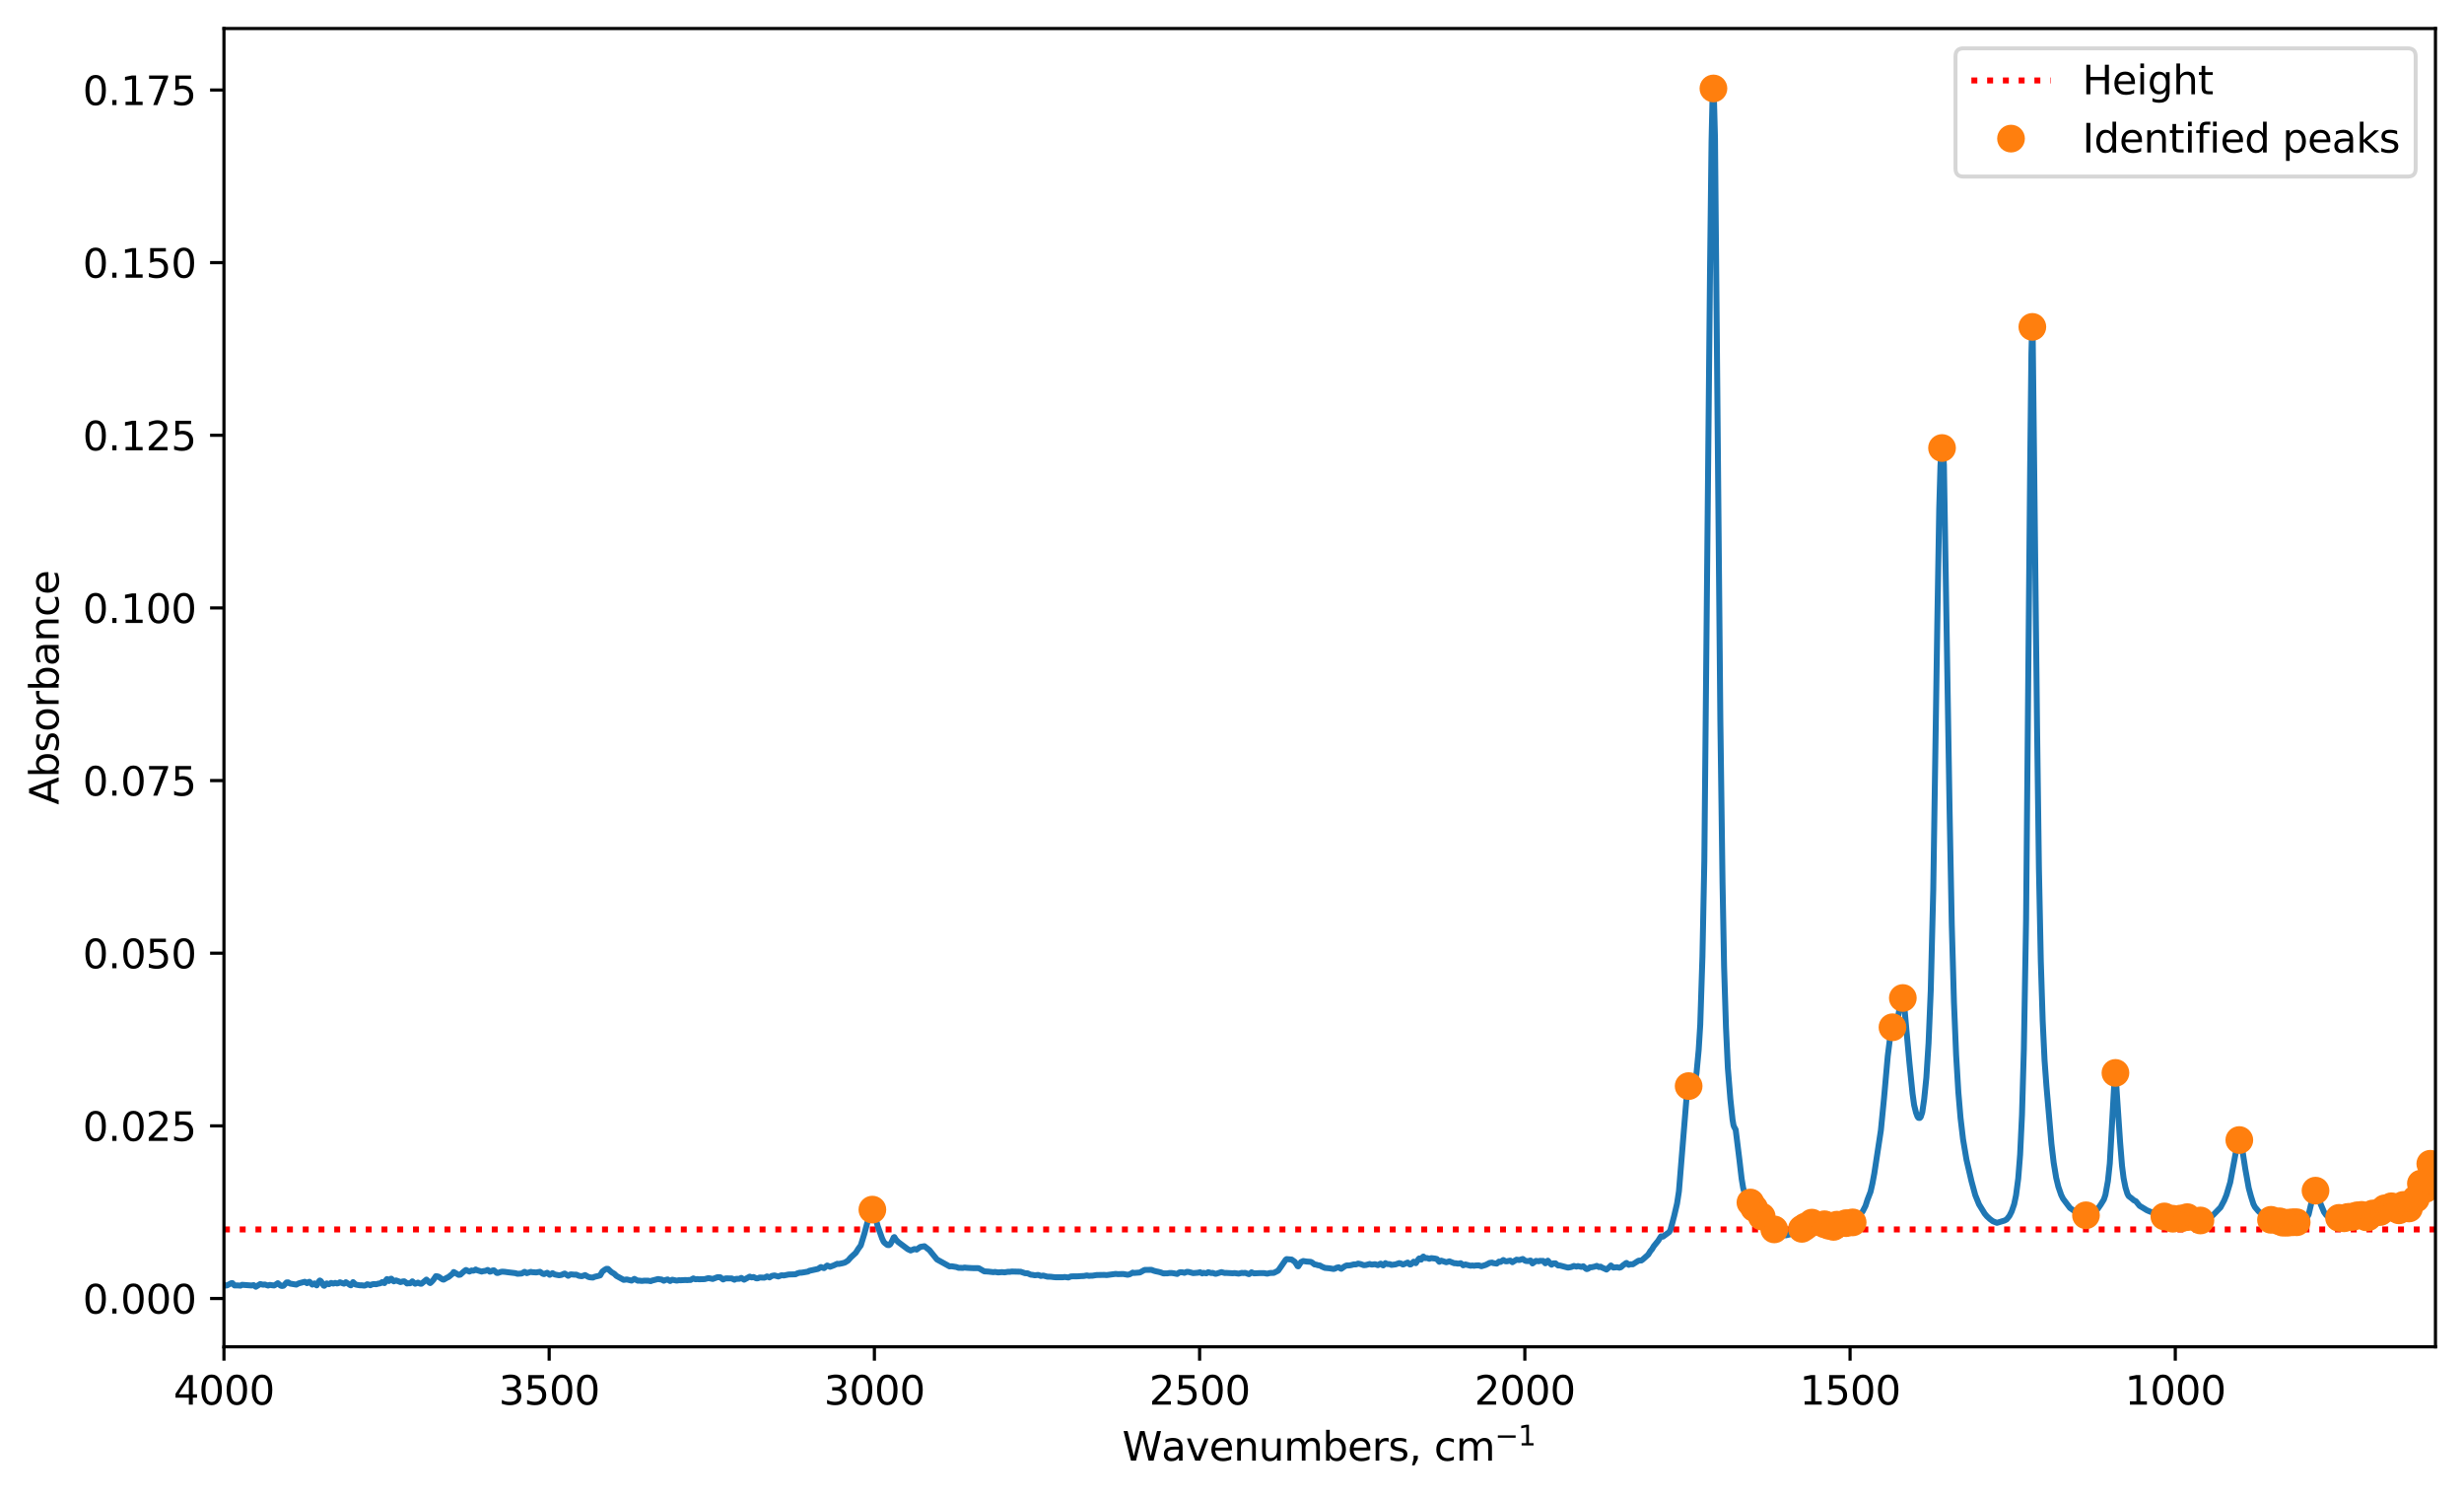 <?xml version="1.0" encoding="utf-8" standalone="no"?>
<!DOCTYPE svg PUBLIC "-//W3C//DTD SVG 1.1//EN"
  "http://www.w3.org/Graphics/SVG/1.1/DTD/svg11.dtd">
<svg xmlns:xlink="http://www.w3.org/1999/xlink" width="621.706pt" height="377.918pt" viewBox="0 0 621.706 377.918" xmlns="http://www.w3.org/2000/svg" version="1.1">
 <defs>
  <style type="text/css">*{stroke-linejoin: round; stroke-linecap: butt}</style>
 </defs>
 <g id="figure_1">
  <g id="patch_1">
   <path d="M 0 377.918 
L 621.706 377.918 
L 621.706 0 
L 0 0 
z
" style="fill: #ffffff"/>
  </g>
  <g id="axes_1">
   <g id="patch_2">
    <path d="M 56.506 339.84 
L 614.506 339.84 
L 614.506 7.2 
L 56.506 7.2 
z
" style="fill: #ffffff"/>
   </g>
   <g id="matplotlib.axis_1">
    <g id="xtick_1">
     <g id="line2d_1">
      <defs>
       <path id="m08beaa3bcc" d="M 0 0 
L 0 3.5 
" style="stroke: #000000; stroke-width: 0.8"/>
      </defs>
      <g>
       <use xlink:href="#m08beaa3bcc" x="548.859" y="339.84" style="stroke: #000000; stroke-width: 0.8"/>
      </g>
     </g>
     <g id="text_1">
      <!-- 1000 -->
      <g transform="translate(536.134 354.438) scale(0.1 -0.1)">
       <defs>
        <path id="DejaVuSans-31" d="M 794 531 
L 1825 531 
L 1825 4091 
L 703 3866 
L 703 4441 
L 1819 4666 
L 2450 4666 
L 2450 531 
L 3481 531 
L 3481 0 
L 794 0 
L 794 531 
z
" transform="scale(0.016)"/>
        <path id="DejaVuSans-30" d="M 2034 4250 
Q 1547 4250 1301 3770 
Q 1056 3291 1056 2328 
Q 1056 1369 1301 889 
Q 1547 409 2034 409 
Q 2525 409 2770 889 
Q 3016 1369 3016 2328 
Q 3016 3291 2770 3770 
Q 2525 4250 2034 4250 
z
M 2034 4750 
Q 2819 4750 3233 4129 
Q 3647 3509 3647 2328 
Q 3647 1150 3233 529 
Q 2819 -91 2034 -91 
Q 1250 -91 836 529 
Q 422 1150 422 2328 
Q 422 3509 836 4129 
Q 1250 4750 2034 4750 
z
" transform="scale(0.016)"/>
       </defs>
       <use xlink:href="#DejaVuSans-31"/>
       <use xlink:href="#DejaVuSans-30" x="63.623"/>
       <use xlink:href="#DejaVuSans-30" x="127.246"/>
       <use xlink:href="#DejaVuSans-30" x="190.869"/>
      </g>
     </g>
    </g>
    <g id="xtick_2">
     <g id="line2d_2">
      <g>
       <use xlink:href="#m08beaa3bcc" x="466.8" y="339.84" style="stroke: #000000; stroke-width: 0.8"/>
      </g>
     </g>
     <g id="text_2">
      <!-- 1500 -->
      <g transform="translate(454.075 354.438) scale(0.1 -0.1)">
       <defs>
        <path id="DejaVuSans-35" d="M 691 4666 
L 3169 4666 
L 3169 4134 
L 1269 4134 
L 1269 2991 
Q 1406 3038 1543 3061 
Q 1681 3084 1819 3084 
Q 2600 3084 3056 2656 
Q 3513 2228 3513 1497 
Q 3513 744 3044 326 
Q 2575 -91 1722 -91 
Q 1428 -91 1123 -41 
Q 819 9 494 109 
L 494 744 
Q 775 591 1075 516 
Q 1375 441 1709 441 
Q 2250 441 2565 725 
Q 2881 1009 2881 1497 
Q 2881 1984 2565 2268 
Q 2250 2553 1709 2553 
Q 1456 2553 1204 2497 
Q 953 2441 691 2322 
L 691 4666 
z
" transform="scale(0.016)"/>
       </defs>
       <use xlink:href="#DejaVuSans-31"/>
       <use xlink:href="#DejaVuSans-35" x="63.623"/>
       <use xlink:href="#DejaVuSans-30" x="127.246"/>
       <use xlink:href="#DejaVuSans-30" x="190.869"/>
      </g>
     </g>
    </g>
    <g id="xtick_3">
     <g id="line2d_3">
      <g>
       <use xlink:href="#m08beaa3bcc" x="384.742" y="339.84" style="stroke: #000000; stroke-width: 0.8"/>
      </g>
     </g>
     <g id="text_3">
      <!-- 2000 -->
      <g transform="translate(372.017 354.438) scale(0.1 -0.1)">
       <defs>
        <path id="DejaVuSans-32" d="M 1228 531 
L 3431 531 
L 3431 0 
L 469 0 
L 469 531 
Q 828 903 1448 1529 
Q 2069 2156 2228 2338 
Q 2531 2678 2651 2914 
Q 2772 3150 2772 3378 
Q 2772 3750 2511 3984 
Q 2250 4219 1831 4219 
Q 1534 4219 1204 4116 
Q 875 4013 500 3803 
L 500 4441 
Q 881 4594 1212 4672 
Q 1544 4750 1819 4750 
Q 2544 4750 2975 4387 
Q 3406 4025 3406 3419 
Q 3406 3131 3298 2873 
Q 3191 2616 2906 2266 
Q 2828 2175 2409 1742 
Q 1991 1309 1228 531 
z
" transform="scale(0.016)"/>
       </defs>
       <use xlink:href="#DejaVuSans-32"/>
       <use xlink:href="#DejaVuSans-30" x="63.623"/>
       <use xlink:href="#DejaVuSans-30" x="127.246"/>
       <use xlink:href="#DejaVuSans-30" x="190.869"/>
      </g>
     </g>
    </g>
    <g id="xtick_4">
     <g id="line2d_4">
      <g>
       <use xlink:href="#m08beaa3bcc" x="302.683" y="339.84" style="stroke: #000000; stroke-width: 0.8"/>
      </g>
     </g>
     <g id="text_4">
      <!-- 2500 -->
      <g transform="translate(289.958 354.438) scale(0.1 -0.1)">
       <use xlink:href="#DejaVuSans-32"/>
       <use xlink:href="#DejaVuSans-35" x="63.623"/>
       <use xlink:href="#DejaVuSans-30" x="127.246"/>
       <use xlink:href="#DejaVuSans-30" x="190.869"/>
      </g>
     </g>
    </g>
    <g id="xtick_5">
     <g id="line2d_5">
      <g>
       <use xlink:href="#m08beaa3bcc" x="220.624" y="339.84" style="stroke: #000000; stroke-width: 0.8"/>
      </g>
     </g>
     <g id="text_5">
      <!-- 3000 -->
      <g transform="translate(207.899 354.438) scale(0.1 -0.1)">
       <defs>
        <path id="DejaVuSans-33" d="M 2597 2516 
Q 3050 2419 3304 2112 
Q 3559 1806 3559 1356 
Q 3559 666 3084 287 
Q 2609 -91 1734 -91 
Q 1441 -91 1130 -33 
Q 819 25 488 141 
L 488 750 
Q 750 597 1062 519 
Q 1375 441 1716 441 
Q 2309 441 2620 675 
Q 2931 909 2931 1356 
Q 2931 1769 2642 2001 
Q 2353 2234 1838 2234 
L 1294 2234 
L 1294 2753 
L 1863 2753 
Q 2328 2753 2575 2939 
Q 2822 3125 2822 3475 
Q 2822 3834 2567 4026 
Q 2313 4219 1838 4219 
Q 1578 4219 1281 4162 
Q 984 4106 628 3988 
L 628 4550 
Q 988 4650 1302 4700 
Q 1616 4750 1894 4750 
Q 2613 4750 3031 4423 
Q 3450 4097 3450 3541 
Q 3450 3153 3228 2886 
Q 3006 2619 2597 2516 
z
" transform="scale(0.016)"/>
       </defs>
       <use xlink:href="#DejaVuSans-33"/>
       <use xlink:href="#DejaVuSans-30" x="63.623"/>
       <use xlink:href="#DejaVuSans-30" x="127.246"/>
       <use xlink:href="#DejaVuSans-30" x="190.869"/>
      </g>
     </g>
    </g>
    <g id="xtick_6">
     <g id="line2d_6">
      <g>
       <use xlink:href="#m08beaa3bcc" x="138.565" y="339.84" style="stroke: #000000; stroke-width: 0.8"/>
      </g>
     </g>
     <g id="text_6">
      <!-- 3500 -->
      <g transform="translate(125.84 354.438) scale(0.1 -0.1)">
       <use xlink:href="#DejaVuSans-33"/>
       <use xlink:href="#DejaVuSans-35" x="63.623"/>
       <use xlink:href="#DejaVuSans-30" x="127.246"/>
       <use xlink:href="#DejaVuSans-30" x="190.869"/>
      </g>
     </g>
    </g>
    <g id="xtick_7">
     <g id="line2d_7">
      <g>
       <use xlink:href="#m08beaa3bcc" x="56.506" y="339.84" style="stroke: #000000; stroke-width: 0.8"/>
      </g>
     </g>
     <g id="text_7">
      <!-- 4000 -->
      <g transform="translate(43.781 354.438) scale(0.1 -0.1)">
       <defs>
        <path id="DejaVuSans-34" d="M 2419 4116 
L 825 1625 
L 2419 1625 
L 2419 4116 
z
M 2253 4666 
L 3047 4666 
L 3047 1625 
L 3713 1625 
L 3713 1100 
L 3047 1100 
L 3047 0 
L 2419 0 
L 2419 1100 
L 313 1100 
L 313 1709 
L 2253 4666 
z
" transform="scale(0.016)"/>
       </defs>
       <use xlink:href="#DejaVuSans-34"/>
       <use xlink:href="#DejaVuSans-30" x="63.623"/>
       <use xlink:href="#DejaVuSans-30" x="127.246"/>
       <use xlink:href="#DejaVuSans-30" x="190.869"/>
      </g>
     </g>
    </g>
    <g id="text_8">
     <!-- Wavenumbers, cm$^{-1}$ -->
     <g transform="translate(283.156 368.638) scale(0.1 -0.1)">
      <defs>
       <path id="DejaVuSans-57" d="M 213 4666 
L 850 4666 
L 1831 722 
L 2809 4666 
L 3519 4666 
L 4500 722 
L 5478 4666 
L 6119 4666 
L 4947 0 
L 4153 0 
L 3169 4050 
L 2175 0 
L 1381 0 
L 213 4666 
z
" transform="scale(0.016)"/>
       <path id="DejaVuSans-61" d="M 2194 1759 
Q 1497 1759 1228 1600 
Q 959 1441 959 1056 
Q 959 750 1161 570 
Q 1363 391 1709 391 
Q 2188 391 2477 730 
Q 2766 1069 2766 1631 
L 2766 1759 
L 2194 1759 
z
M 3341 1997 
L 3341 0 
L 2766 0 
L 2766 531 
Q 2569 213 2275 61 
Q 1981 -91 1556 -91 
Q 1019 -91 701 211 
Q 384 513 384 1019 
Q 384 1609 779 1909 
Q 1175 2209 1959 2209 
L 2766 2209 
L 2766 2266 
Q 2766 2663 2505 2880 
Q 2244 3097 1772 3097 
Q 1472 3097 1187 3025 
Q 903 2953 641 2809 
L 641 3341 
Q 956 3463 1253 3523 
Q 1550 3584 1831 3584 
Q 2591 3584 2966 3190 
Q 3341 2797 3341 1997 
z
" transform="scale(0.016)"/>
       <path id="DejaVuSans-76" d="M 191 3500 
L 800 3500 
L 1894 563 
L 2988 3500 
L 3597 3500 
L 2284 0 
L 1503 0 
L 191 3500 
z
" transform="scale(0.016)"/>
       <path id="DejaVuSans-65" d="M 3597 1894 
L 3597 1613 
L 953 1613 
Q 991 1019 1311 708 
Q 1631 397 2203 397 
Q 2534 397 2845 478 
Q 3156 559 3463 722 
L 3463 178 
Q 3153 47 2828 -22 
Q 2503 -91 2169 -91 
Q 1331 -91 842 396 
Q 353 884 353 1716 
Q 353 2575 817 3079 
Q 1281 3584 2069 3584 
Q 2775 3584 3186 3129 
Q 3597 2675 3597 1894 
z
M 3022 2063 
Q 3016 2534 2758 2815 
Q 2500 3097 2075 3097 
Q 1594 3097 1305 2825 
Q 1016 2553 972 2059 
L 3022 2063 
z
" transform="scale(0.016)"/>
       <path id="DejaVuSans-6e" d="M 3513 2113 
L 3513 0 
L 2938 0 
L 2938 2094 
Q 2938 2591 2744 2837 
Q 2550 3084 2163 3084 
Q 1697 3084 1428 2787 
Q 1159 2491 1159 1978 
L 1159 0 
L 581 0 
L 581 3500 
L 1159 3500 
L 1159 2956 
Q 1366 3272 1645 3428 
Q 1925 3584 2291 3584 
Q 2894 3584 3203 3211 
Q 3513 2838 3513 2113 
z
" transform="scale(0.016)"/>
       <path id="DejaVuSans-75" d="M 544 1381 
L 544 3500 
L 1119 3500 
L 1119 1403 
Q 1119 906 1312 657 
Q 1506 409 1894 409 
Q 2359 409 2629 706 
Q 2900 1003 2900 1516 
L 2900 3500 
L 3475 3500 
L 3475 0 
L 2900 0 
L 2900 538 
Q 2691 219 2414 64 
Q 2138 -91 1772 -91 
Q 1169 -91 856 284 
Q 544 659 544 1381 
z
M 1991 3584 
L 1991 3584 
z
" transform="scale(0.016)"/>
       <path id="DejaVuSans-6d" d="M 3328 2828 
Q 3544 3216 3844 3400 
Q 4144 3584 4550 3584 
Q 5097 3584 5394 3201 
Q 5691 2819 5691 2113 
L 5691 0 
L 5113 0 
L 5113 2094 
Q 5113 2597 4934 2840 
Q 4756 3084 4391 3084 
Q 3944 3084 3684 2787 
Q 3425 2491 3425 1978 
L 3425 0 
L 2847 0 
L 2847 2094 
Q 2847 2600 2669 2842 
Q 2491 3084 2119 3084 
Q 1678 3084 1418 2786 
Q 1159 2488 1159 1978 
L 1159 0 
L 581 0 
L 581 3500 
L 1159 3500 
L 1159 2956 
Q 1356 3278 1631 3431 
Q 1906 3584 2284 3584 
Q 2666 3584 2933 3390 
Q 3200 3197 3328 2828 
z
" transform="scale(0.016)"/>
       <path id="DejaVuSans-62" d="M 3116 1747 
Q 3116 2381 2855 2742 
Q 2594 3103 2138 3103 
Q 1681 3103 1420 2742 
Q 1159 2381 1159 1747 
Q 1159 1113 1420 752 
Q 1681 391 2138 391 
Q 2594 391 2855 752 
Q 3116 1113 3116 1747 
z
M 1159 2969 
Q 1341 3281 1617 3432 
Q 1894 3584 2278 3584 
Q 2916 3584 3314 3078 
Q 3713 2572 3713 1747 
Q 3713 922 3314 415 
Q 2916 -91 2278 -91 
Q 1894 -91 1617 61 
Q 1341 213 1159 525 
L 1159 0 
L 581 0 
L 581 4863 
L 1159 4863 
L 1159 2969 
z
" transform="scale(0.016)"/>
       <path id="DejaVuSans-72" d="M 2631 2963 
Q 2534 3019 2420 3045 
Q 2306 3072 2169 3072 
Q 1681 3072 1420 2755 
Q 1159 2438 1159 1844 
L 1159 0 
L 581 0 
L 581 3500 
L 1159 3500 
L 1159 2956 
Q 1341 3275 1631 3429 
Q 1922 3584 2338 3584 
Q 2397 3584 2469 3576 
Q 2541 3569 2628 3553 
L 2631 2963 
z
" transform="scale(0.016)"/>
       <path id="DejaVuSans-73" d="M 2834 3397 
L 2834 2853 
Q 2591 2978 2328 3040 
Q 2066 3103 1784 3103 
Q 1356 3103 1142 2972 
Q 928 2841 928 2578 
Q 928 2378 1081 2264 
Q 1234 2150 1697 2047 
L 1894 2003 
Q 2506 1872 2764 1633 
Q 3022 1394 3022 966 
Q 3022 478 2636 193 
Q 2250 -91 1575 -91 
Q 1294 -91 989 -36 
Q 684 19 347 128 
L 347 722 
Q 666 556 975 473 
Q 1284 391 1588 391 
Q 1994 391 2212 530 
Q 2431 669 2431 922 
Q 2431 1156 2273 1281 
Q 2116 1406 1581 1522 
L 1381 1569 
Q 847 1681 609 1914 
Q 372 2147 372 2553 
Q 372 3047 722 3315 
Q 1072 3584 1716 3584 
Q 2034 3584 2315 3537 
Q 2597 3491 2834 3397 
z
" transform="scale(0.016)"/>
       <path id="DejaVuSans-2c" d="M 750 794 
L 1409 794 
L 1409 256 
L 897 -744 
L 494 -744 
L 750 256 
L 750 794 
z
" transform="scale(0.016)"/>
       <path id="DejaVuSans-20" transform="scale(0.016)"/>
       <path id="DejaVuSans-63" d="M 3122 3366 
L 3122 2828 
Q 2878 2963 2633 3030 
Q 2388 3097 2138 3097 
Q 1578 3097 1268 2742 
Q 959 2388 959 1747 
Q 959 1106 1268 751 
Q 1578 397 2138 397 
Q 2388 397 2633 464 
Q 2878 531 3122 666 
L 3122 134 
Q 2881 22 2623 -34 
Q 2366 -91 2075 -91 
Q 1284 -91 818 406 
Q 353 903 353 1747 
Q 353 2603 823 3093 
Q 1294 3584 2113 3584 
Q 2378 3584 2631 3529 
Q 2884 3475 3122 3366 
z
" transform="scale(0.016)"/>
       <path id="DejaVuSans-2212" d="M 678 2272 
L 4684 2272 
L 4684 1741 
L 678 1741 
L 678 2272 
z
" transform="scale(0.016)"/>
      </defs>
      <use xlink:href="#DejaVuSans-57" transform="translate(0 0.684)"/>
      <use xlink:href="#DejaVuSans-61" transform="translate(98.877 0.684)"/>
      <use xlink:href="#DejaVuSans-76" transform="translate(160.156 0.684)"/>
      <use xlink:href="#DejaVuSans-65" transform="translate(219.336 0.684)"/>
      <use xlink:href="#DejaVuSans-6e" transform="translate(280.859 0.684)"/>
      <use xlink:href="#DejaVuSans-75" transform="translate(344.238 0.684)"/>
      <use xlink:href="#DejaVuSans-6d" transform="translate(407.617 0.684)"/>
      <use xlink:href="#DejaVuSans-62" transform="translate(505.029 0.684)"/>
      <use xlink:href="#DejaVuSans-65" transform="translate(568.506 0.684)"/>
      <use xlink:href="#DejaVuSans-72" transform="translate(630.029 0.684)"/>
      <use xlink:href="#DejaVuSans-73" transform="translate(671.143 0.684)"/>
      <use xlink:href="#DejaVuSans-2c" transform="translate(723.242 0.684)"/>
      <use xlink:href="#DejaVuSans-20" transform="translate(755.029 0.684)"/>
      <use xlink:href="#DejaVuSans-63" transform="translate(786.816 0.684)"/>
      <use xlink:href="#DejaVuSans-6d" transform="translate(841.797 0.684)"/>
      <use xlink:href="#DejaVuSans-2212" transform="translate(940.166 38.966) scale(0.7)"/>
      <use xlink:href="#DejaVuSans-31" transform="translate(998.818 38.966) scale(0.7)"/>
     </g>
    </g>
   </g>
   <g id="matplotlib.axis_2">
    <g id="ytick_1">
     <g id="line2d_8">
      <defs>
       <path id="mafb9f6e4c1" d="M 0 0 
L -3.5 0 
" style="stroke: #000000; stroke-width: 0.8"/>
      </defs>
      <g>
       <use xlink:href="#mafb9f6e4c1" x="56.506" y="327.655" style="stroke: #000000; stroke-width: 0.8"/>
      </g>
     </g>
     <g id="text_9">
      <!-- 0.000 -->
      <g transform="translate(20.878 331.455) scale(0.1 -0.1)">
       <defs>
        <path id="DejaVuSans-2e" d="M 684 794 
L 1344 794 
L 1344 0 
L 684 0 
L 684 794 
z
" transform="scale(0.016)"/>
       </defs>
       <use xlink:href="#DejaVuSans-30"/>
       <use xlink:href="#DejaVuSans-2e" x="63.623"/>
       <use xlink:href="#DejaVuSans-30" x="95.41"/>
       <use xlink:href="#DejaVuSans-30" x="159.033"/>
       <use xlink:href="#DejaVuSans-30" x="222.656"/>
      </g>
     </g>
    </g>
    <g id="ytick_2">
     <g id="line2d_9">
      <g>
       <use xlink:href="#mafb9f6e4c1" x="56.506" y="284.092" style="stroke: #000000; stroke-width: 0.8"/>
      </g>
     </g>
     <g id="text_10">
      <!-- 0.025 -->
      <g transform="translate(20.878 287.891) scale(0.1 -0.1)">
       <use xlink:href="#DejaVuSans-30"/>
       <use xlink:href="#DejaVuSans-2e" x="63.623"/>
       <use xlink:href="#DejaVuSans-30" x="95.41"/>
       <use xlink:href="#DejaVuSans-32" x="159.033"/>
       <use xlink:href="#DejaVuSans-35" x="222.656"/>
      </g>
     </g>
    </g>
    <g id="ytick_3">
     <g id="line2d_10">
      <g>
       <use xlink:href="#mafb9f6e4c1" x="56.506" y="240.528" style="stroke: #000000; stroke-width: 0.8"/>
      </g>
     </g>
     <g id="text_11">
      <!-- 0.050 -->
      <g transform="translate(20.878 244.327) scale(0.1 -0.1)">
       <use xlink:href="#DejaVuSans-30"/>
       <use xlink:href="#DejaVuSans-2e" x="63.623"/>
       <use xlink:href="#DejaVuSans-30" x="95.41"/>
       <use xlink:href="#DejaVuSans-35" x="159.033"/>
       <use xlink:href="#DejaVuSans-30" x="222.656"/>
      </g>
     </g>
    </g>
    <g id="ytick_4">
     <g id="line2d_11">
      <g>
       <use xlink:href="#mafb9f6e4c1" x="56.506" y="196.964" style="stroke: #000000; stroke-width: 0.8"/>
      </g>
     </g>
     <g id="text_12">
      <!-- 0.075 -->
      <g transform="translate(20.878 200.763) scale(0.1 -0.1)">
       <defs>
        <path id="DejaVuSans-37" d="M 525 4666 
L 3525 4666 
L 3525 4397 
L 1831 0 
L 1172 0 
L 2766 4134 
L 525 4134 
L 525 4666 
z
" transform="scale(0.016)"/>
       </defs>
       <use xlink:href="#DejaVuSans-30"/>
       <use xlink:href="#DejaVuSans-2e" x="63.623"/>
       <use xlink:href="#DejaVuSans-30" x="95.41"/>
       <use xlink:href="#DejaVuSans-37" x="159.033"/>
       <use xlink:href="#DejaVuSans-35" x="222.656"/>
      </g>
     </g>
    </g>
    <g id="ytick_5">
     <g id="line2d_12">
      <g>
       <use xlink:href="#mafb9f6e4c1" x="56.506" y="153.4" style="stroke: #000000; stroke-width: 0.8"/>
      </g>
     </g>
     <g id="text_13">
      <!-- 0.100 -->
      <g transform="translate(20.878 157.199) scale(0.1 -0.1)">
       <use xlink:href="#DejaVuSans-30"/>
       <use xlink:href="#DejaVuSans-2e" x="63.623"/>
       <use xlink:href="#DejaVuSans-31" x="95.41"/>
       <use xlink:href="#DejaVuSans-30" x="159.033"/>
       <use xlink:href="#DejaVuSans-30" x="222.656"/>
      </g>
     </g>
    </g>
    <g id="ytick_6">
     <g id="line2d_13">
      <g>
       <use xlink:href="#mafb9f6e4c1" x="56.506" y="109.836" style="stroke: #000000; stroke-width: 0.8"/>
      </g>
     </g>
     <g id="text_14">
      <!-- 0.125 -->
      <g transform="translate(20.878 113.635) scale(0.1 -0.1)">
       <use xlink:href="#DejaVuSans-30"/>
       <use xlink:href="#DejaVuSans-2e" x="63.623"/>
       <use xlink:href="#DejaVuSans-31" x="95.41"/>
       <use xlink:href="#DejaVuSans-32" x="159.033"/>
       <use xlink:href="#DejaVuSans-35" x="222.656"/>
      </g>
     </g>
    </g>
    <g id="ytick_7">
     <g id="line2d_14">
      <g>
       <use xlink:href="#mafb9f6e4c1" x="56.506" y="66.272" style="stroke: #000000; stroke-width: 0.8"/>
      </g>
     </g>
     <g id="text_15">
      <!-- 0.150 -->
      <g transform="translate(20.878 70.071) scale(0.1 -0.1)">
       <use xlink:href="#DejaVuSans-30"/>
       <use xlink:href="#DejaVuSans-2e" x="63.623"/>
       <use xlink:href="#DejaVuSans-31" x="95.41"/>
       <use xlink:href="#DejaVuSans-35" x="159.033"/>
       <use xlink:href="#DejaVuSans-30" x="222.656"/>
      </g>
     </g>
    </g>
    <g id="ytick_8">
     <g id="line2d_15">
      <g>
       <use xlink:href="#mafb9f6e4c1" x="56.506" y="22.708" style="stroke: #000000; stroke-width: 0.8"/>
      </g>
     </g>
     <g id="text_16">
      <!-- 0.175 -->
      <g transform="translate(20.878 26.507) scale(0.1 -0.1)">
       <use xlink:href="#DejaVuSans-30"/>
       <use xlink:href="#DejaVuSans-2e" x="63.623"/>
       <use xlink:href="#DejaVuSans-31" x="95.41"/>
       <use xlink:href="#DejaVuSans-37" x="159.033"/>
       <use xlink:href="#DejaVuSans-35" x="222.656"/>
      </g>
     </g>
    </g>
    <g id="text_17">
     <!-- Absorbance -->
     <g transform="translate(14.798 203.067) rotate(-90) scale(0.1 -0.1)">
      <defs>
       <path id="DejaVuSans-41" d="M 2188 4044 
L 1331 1722 
L 3047 1722 
L 2188 4044 
z
M 1831 4666 
L 2547 4666 
L 4325 0 
L 3669 0 
L 3244 1197 
L 1141 1197 
L 716 0 
L 50 0 
L 1831 4666 
z
" transform="scale(0.016)"/>
       <path id="DejaVuSans-6f" d="M 1959 3097 
Q 1497 3097 1228 2736 
Q 959 2375 959 1747 
Q 959 1119 1226 758 
Q 1494 397 1959 397 
Q 2419 397 2687 759 
Q 2956 1122 2956 1747 
Q 2956 2369 2687 2733 
Q 2419 3097 1959 3097 
z
M 1959 3584 
Q 2709 3584 3137 3096 
Q 3566 2609 3566 1747 
Q 3566 888 3137 398 
Q 2709 -91 1959 -91 
Q 1206 -91 779 398 
Q 353 888 353 1747 
Q 353 2609 779 3096 
Q 1206 3584 1959 3584 
z
" transform="scale(0.016)"/>
      </defs>
      <use xlink:href="#DejaVuSans-41"/>
      <use xlink:href="#DejaVuSans-62" x="68.408"/>
      <use xlink:href="#DejaVuSans-73" x="131.885"/>
      <use xlink:href="#DejaVuSans-6f" x="183.984"/>
      <use xlink:href="#DejaVuSans-72" x="245.166"/>
      <use xlink:href="#DejaVuSans-62" x="286.279"/>
      <use xlink:href="#DejaVuSans-61" x="349.756"/>
      <use xlink:href="#DejaVuSans-6e" x="411.035"/>
      <use xlink:href="#DejaVuSans-63" x="474.414"/>
      <use xlink:href="#DejaVuSans-65" x="529.395"/>
     </g>
    </g>
   </g>
   <g id="LineCollection_1">
    <path d="M 56.506 310.23 
L 614.506 310.23 
" clip-path="url(#pc21d8010b7)" style="fill: none; stroke-dasharray: 1.5,2.475; stroke-dashoffset: 0; stroke: #ff0000; stroke-width: 1.5"/>
   </g>
   <g id="line2d_16">
    <path d="M 614.468 297.94 
L 614.309 297.801 
L 614.072 297.974 
L 613.914 297.614 
L 613.202 293.656 
L 613.123 293.682 
L 612.964 294.643 
L 612.41 301.429 
L 612.252 300.757 
L 612.015 300.001 
L 611.857 300.571 
L 611.619 301.334 
L 611.461 300.954 
L 610.907 298.746 
L 610.749 298.661 
L 610.591 299.06 
L 610.353 300.968 
L 610.037 303.761 
L 609.958 303.886 
L 609.799 303.374 
L 609.562 302.502 
L 609.483 302.638 
L 609.245 304.239 
L 608.929 305.908 
L 608.612 306.195 
L 608.375 306.357 
L 608.217 306.178 
L 607.742 304.963 
L 607.584 305.473 
L 607.267 306.561 
L 607.109 306.264 
L 606.476 304.051 
L 606.318 304.127 
L 606.001 305.028 
L 605.685 305.611 
L 605.448 305.494 
L 605.21 305.438 
L 604.735 305.784 
L 604.182 304.874 
L 603.786 304.941 
L 603.311 304.417 
L 603.074 304.927 
L 602.757 305.525 
L 602.52 305.605 
L 602.203 305.419 
L 601.65 304.918 
L 601.491 305.154 
L 601.017 306.215 
L 600.858 306.111 
L 600.542 305.838 
L 600.225 306.017 
L 599.83 306.105 
L 599.513 306.24 
L 599.197 306.499 
L 598.959 306.337 
L 598.722 306.196 
L 598.564 306.397 
L 598.01 307.455 
L 597.773 307.31 
L 597.456 307.17 
L 596.586 307.172 
L 595.794 306.568 
L 595.557 306.817 
L 595.32 307.066 
L 595.161 306.989 
L 594.766 306.664 
L 593.5 307.059 
L 592.155 307.244 
L 591.838 307.608 
L 591.601 307.508 
L 591.363 307.423 
L 590.81 307.547 
L 590.256 307.311 
L 589.86 307.399 
L 588.752 307.854 
L 588.515 307.722 
L 587.882 307.166 
L 587.328 306.955 
L 586.933 306.601 
L 586.379 305.835 
L 585.429 303.563 
L 584.401 300.516 
L 584.242 300.441 
L 584.084 300.597 
L 583.768 301.355 
L 583.293 303.115 
L 582.502 306.482 
L 581.948 307.481 
L 581.394 307.973 
L 580.682 308.286 
L 580.365 308.425 
L 579.97 308.638 
L 579.258 308.469 
L 578.862 308.542 
L 578.308 308.464 
L 577.754 308.68 
L 576.726 308.646 
L 576.409 308.662 
L 575.855 308.552 
L 575.618 308.523 
L 575.064 308.197 
L 574.431 308.396 
L 572.928 307.807 
L 572.611 307.738 
L 572.136 307.561 
L 571.82 307.437 
L 570.317 306.07 
L 569.763 305.537 
L 568.971 304.602 
L 568.576 303.844 
L 567.943 301.839 
L 567.389 299.771 
L 566.519 294.925 
L 565.648 289.289 
L 565.253 287.86 
L 565.015 287.673 
L 564.857 287.848 
L 564.54 288.769 
L 564.066 291.136 
L 562.721 298.352 
L 561.771 301.525 
L 561.217 302.889 
L 560.268 304.681 
L 558.369 306.634 
L 557.815 307.059 
L 556.074 307.94 
L 555.679 307.995 
L 554.571 308.036 
L 553.938 308.073 
L 553.542 307.875 
L 553.068 307.636 
L 552.355 307.289 
L 551.802 307.13 
L 551.01 307.366 
L 550.456 307.512 
L 549.982 307.53 
L 549.428 307.651 
L 546.659 307.194 
L 546.184 306.952 
L 545.234 306.849 
L 544.76 306.728 
L 544.364 306.511 
L 543.731 306.149 
L 543.256 306.027 
L 542.148 305.59 
L 541.674 305.379 
L 540.645 304.744 
L 539.854 304.276 
L 538.904 303.098 
L 538.43 302.892 
L 537.797 302.352 
L 537.401 302.052 
L 537.085 301.816 
L 536.768 301.202 
L 536.293 299.656 
L 535.819 297.307 
L 535.423 294.191 
L 534.948 288.349 
L 533.761 270.735 
L 533.603 271.684 
L 533.366 275.231 
L 532.337 293.566 
L 531.862 298.012 
L 531.229 301.508 
L 530.834 302.686 
L 530.042 303.978 
L 529.251 305.103 
L 528.618 305.734 
L 526.719 306.675 
L 525.216 306.624 
L 524.187 306.137 
L 522.288 304.806 
L 520.548 302.489 
L 520.073 301.534 
L 519.361 299.477 
L 518.807 297.205 
L 518.174 293.381 
L 517.62 288.7 
L 516.354 274.084 
L 515.879 267.613 
L 515.405 257.613 
L 514.93 242.512 
L 514.455 219.215 
L 513.98 183.039 
L 512.873 83.441 
L 512.794 82.485 
L 512.714 83.107 
L 512.556 89.183 
L 512.24 118.135 
L 511.211 232.278 
L 510.657 264.69 
L 510.182 281.3 
L 509.708 291.38 
L 509.233 297.384 
L 508.679 301.614 
L 508.204 303.859 
L 507.571 305.709 
L 507.017 306.812 
L 506.305 307.709 
L 505.751 307.997 
L 503.853 308.565 
L 502.824 308.153 
L 502.112 307.632 
L 501.321 306.904 
L 500.767 306.236 
L 499.342 303.91 
L 498.393 301.573 
L 497.443 298.088 
L 496.177 292.63 
L 495.307 287.47 
L 494.674 282.079 
L 494.12 275.538 
L 493.566 266.26 
L 493.013 252.842 
L 492.459 233.121 
L 491.905 204.059 
L 490.481 117.314 
L 490.243 113.844 
L 490.006 113.049 
L 489.848 113.757 
L 489.61 117.432 
L 489.294 128.4 
L 488.819 156.888 
L 487.79 224.565 
L 487.157 249.933 
L 486.603 263.257 
L 486.05 271.937 
L 485.496 277.383 
L 485.021 280.639 
L 484.625 281.856 
L 484.388 282.097 
L 484.071 282.082 
L 483.834 281.805 
L 483.439 280.75 
L 482.964 278.823 
L 482.568 275.985 
L 481.777 268.192 
L 480.353 252.522 
L 480.115 251.831 
L 479.957 251.92 
L 479.72 252.486 
L 479.403 253.891 
L 478.612 258.09 
L 478.137 259.322 
L 477.9 259.421 
L 477.425 259.276 
L 477.267 259.722 
L 476.792 262.666 
L 476.317 266.441 
L 475.368 277.129 
L 474.577 285.212 
L 472.915 296.113 
L 472.44 298.657 
L 471.966 300.728 
L 471.174 302.784 
L 470.7 304.286 
L 469.988 305.677 
L 469.513 306.212 
L 468.88 306.611 
L 468.563 307.152 
L 467.93 308.454 
L 467.614 308.475 
L 467.297 308.504 
L 466.981 308.862 
L 466.506 309.415 
L 466.348 309.374 
L 466.031 308.876 
L 465.794 308.645 
L 465.636 308.795 
L 465.161 309.486 
L 464.765 309.594 
L 464.449 309.529 
L 463.816 309.175 
L 463.42 309.047 
L 462.629 309.586 
L 462.312 309.717 
L 461.996 309.802 
L 461.759 309.593 
L 461.442 309.301 
L 461.284 309.384 
L 460.888 309.687 
L 460.651 309.387 
L 460.334 308.921 
L 460.176 308.997 
L 459.622 309.544 
L 458.356 309.911 
L 457.723 309.6 
L 457.486 309.122 
L 457.169 308.512 
L 457.011 308.828 
L 456.616 309.711 
L 456.299 309.916 
L 455.983 309.868 
L 455.35 309.579 
L 454.875 310.078 
L 453.688 310.285 
L 453.371 310.502 
L 453.055 310.684 
L 452.501 310.825 
L 452.026 311.147 
L 451.552 311.503 
L 450.523 311.734 
L 449.811 311.543 
L 449.02 311.326 
L 448.624 311.297 
L 448.228 310.933 
L 447.675 310.219 
L 447.279 310.389 
L 447.042 310.13 
L 446.409 309.144 
L 446.092 308.996 
L 445.696 308.732 
L 445.38 308.579 
L 445.063 308.04 
L 444.589 306.979 
L 443.956 306.808 
L 443.56 306.414 
L 442.611 304.841 
L 442.373 304.777 
L 442.136 304.303 
L 441.74 303.449 
L 441.582 303.476 
L 441.265 303.657 
L 441.028 303.418 
L 440.632 302.557 
L 439.841 299.818 
L 439.446 297.454 
L 438.892 292.729 
L 437.942 285.078 
L 437.547 284.344 
L 437.389 283.93 
L 437.151 282.543 
L 436.597 277.327 
L 435.964 269.475 
L 435.49 259.247 
L 435.015 243.982 
L 434.619 222.723 
L 434.065 181.426 
L 432.72 34.887 
L 432.404 22.947 
L 432.325 22.32 
L 432.245 22.475 
L 432.087 25.099 
L 431.85 35.743 
L 431.454 69.38 
L 430.03 217.261 
L 429.555 241.378 
L 429.001 258.538 
L 428.606 264.929 
L 428.052 270.847 
L 427.419 273.92 
L 427.102 274.794 
L 426.944 274.859 
L 426.469 274.439 
L 426.074 274.057 
L 425.916 274.29 
L 425.757 275.024 
L 425.52 277.275 
L 423.621 300.618 
L 423.146 303.706 
L 422.434 306.755 
L 422.038 308.27 
L 421.485 310.31 
L 421.168 310.893 
L 419.586 312.049 
L 419.269 311.964 
L 419.111 311.966 
L 418.873 312.305 
L 418.399 313.072 
L 417.291 314.441 
L 416.816 315.231 
L 416.421 315.692 
L 415.867 316.587 
L 414.917 317.437 
L 414.443 317.849 
L 414.126 318.071 
L 413.73 318.086 
L 413.414 318.119 
L 411.99 319.025 
L 411.278 319.015 
L 410.961 319.162 
L 410.724 318.983 
L 410.407 318.684 
L 410.249 318.739 
L 409.774 319.109 
L 409.537 319.262 
L 408.983 319.767 
L 408.587 319.889 
L 408.033 319.759 
L 407.084 319.852 
L 406.451 319.326 
L 406.055 319.742 
L 405.343 320.357 
L 404.948 320.167 
L 404.473 319.956 
L 404.236 319.868 
L 403.84 319.613 
L 403.444 319.727 
L 402.89 319.42 
L 402.337 319.618 
L 401.545 319.781 
L 401.229 319.767 
L 400.675 320.158 
L 400.358 320.241 
L 400.121 320.105 
L 399.488 319.517 
L 399.013 319.679 
L 398.143 319.479 
L 397.747 319.608 
L 397.114 319.438 
L 396.481 319.702 
L 396.086 319.784 
L 395.611 319.861 
L 393.554 319.318 
L 393.158 319.336 
L 392.842 319.102 
L 392.446 318.774 
L 391.892 318.794 
L 391.497 319.132 
L 391.259 318.953 
L 390.547 318.11 
L 389.914 318.78 
L 389.677 318.516 
L 389.36 318.165 
L 388.49 318.158 
L 388.253 318.268 
L 387.54 318.164 
L 386.67 318.812 
L 386.433 318.445 
L 386.195 318.078 
L 386.037 318.093 
L 385.641 318.223 
L 385.008 318.19 
L 384.771 318.088 
L 384.217 317.674 
L 383.347 317.956 
L 382.635 317.853 
L 381.606 318.498 
L 381.369 318.309 
L 381.052 318.09 
L 380.103 318.296 
L 379.786 318.24 
L 379.312 317.948 
L 378.599 318.44 
L 378.204 318.349 
L 377.966 318.576 
L 377.65 318.849 
L 376.78 318.728 
L 376.463 318.586 
L 375.83 318.681 
L 375.355 318.942 
L 374.881 319.178 
L 373.773 319.515 
L 373.14 319.295 
L 372.665 319.309 
L 372.349 319.322 
L 371.953 319.392 
L 371.478 319.33 
L 371.004 319.391 
L 370.371 319.218 
L 370.054 319.144 
L 369.738 319.06 
L 369.184 319.284 
L 368.867 318.987 
L 368.551 318.746 
L 368.155 318.843 
L 367.759 318.852 
L 367.285 318.749 
L 366.968 318.78 
L 365.702 318.28 
L 364.911 318.512 
L 363.645 318.098 
L 363.17 318.399 
L 362.933 318.14 
L 362.537 317.686 
L 362.142 317.59 
L 361.113 317.462 
L 360.638 317.64 
L 360.085 317.443 
L 359.61 317.462 
L 359.372 317.286 
L 359.135 317.074 
L 358.977 317.188 
L 358.581 317.853 
L 358.423 317.771 
L 358.106 317.538 
L 357.948 317.674 
L 357.236 318.74 
L 356.682 318.367 
L 356.366 318.719 
L 355.97 319.049 
L 355.733 319.074 
L 355.495 318.845 
L 355.179 318.588 
L 354.229 318.996 
L 353.992 319.086 
L 353.517 318.843 
L 353.042 318.726 
L 352.093 319.054 
L 351.064 319.182 
L 350.748 318.997 
L 349.878 318.945 
L 349.561 318.729 
L 349.324 318.977 
L 349.007 319.306 
L 348.77 319.185 
L 348.374 318.859 
L 348.137 318.948 
L 347.662 319.241 
L 347.346 319.137 
L 346.95 318.995 
L 346.08 319.109 
L 345.605 318.946 
L 344.655 319.204 
L 344.101 319.255 
L 343.31 318.969 
L 342.677 318.85 
L 342.123 319.058 
L 341.569 319.052 
L 341.095 319.186 
L 340.699 319.273 
L 340.303 319.323 
L 339.75 319.312 
L 339.275 319.553 
L 338.721 319.941 
L 338.405 320.162 
L 338.167 320.031 
L 337.772 319.773 
L 337.218 319.901 
L 336.822 320.121 
L 336.506 320.212 
L 335.398 320.034 
L 334.29 319.935 
L 333.499 319.597 
L 333.024 319.314 
L 332.549 319.267 
L 332.075 319.107 
L 331.679 319.062 
L 331.046 318.572 
L 330.729 318.408 
L 329.622 318.328 
L 328.83 318.199 
L 328.277 318.443 
L 327.96 318.949 
L 327.565 319.545 
L 327.406 319.493 
L 327.09 318.965 
L 326.694 318.392 
L 325.903 317.831 
L 324.637 317.715 
L 324.4 317.885 
L 323.371 319.388 
L 322.501 320.631 
L 321.393 321.193 
L 320.443 321.215 
L 319.731 321.395 
L 318.94 321.247 
L 317.753 321.25 
L 316.725 321.301 
L 316.408 321.315 
L 315.775 321.047 
L 315.459 321.308 
L 315.142 321.52 
L 314.826 321.417 
L 314.193 321.185 
L 313.639 321.233 
L 313.322 321.184 
L 312.531 321.387 
L 311.502 321.238 
L 311.028 321.289 
L 309.366 321.2 
L 309.05 321.229 
L 308.179 320.998 
L 306.913 321.396 
L 306.676 321.434 
L 305.964 321.185 
L 305.647 321.245 
L 304.856 321.014 
L 304.381 321.308 
L 303.669 321.177 
L 303.353 321.338 
L 303.115 321.211 
L 302.799 321.022 
L 302.324 321.141 
L 301.058 321.258 
L 299.95 320.961 
L 299.476 320.92 
L 298.843 321.181 
L 298.368 321.06 
L 297.814 321.025 
L 297.497 321.119 
L 297.023 321.465 
L 296.152 321.292 
L 295.678 321.226 
L 295.045 321.221 
L 294.57 321.314 
L 294.095 321.315 
L 293.541 321.326 
L 292.75 321.032 
L 292.196 320.9 
L 291.642 320.794 
L 291.088 320.643 
L 290.535 320.421 
L 288.794 320.447 
L 287.607 321.095 
L 286.104 321.211 
L 285.787 321.121 
L 285.471 321.322 
L 284.996 321.562 
L 284.521 321.666 
L 283.414 321.476 
L 282.068 321.512 
L 281.514 321.449 
L 279.22 321.746 
L 278.587 321.704 
L 276.688 321.737 
L 275.659 321.903 
L 275.184 321.913 
L 274.789 321.95 
L 274.235 321.836 
L 273.444 321.979 
L 272.89 321.994 
L 272.099 322.051 
L 271.624 322.071 
L 270.912 322.063 
L 270.2 322.09 
L 269.567 322.353 
L 268.617 322.229 
L 268.222 322.297 
L 267.114 322.3 
L 266.323 322.3 
L 265.769 322.247 
L 265.215 322.175 
L 264.74 322.149 
L 264.265 322.15 
L 263.237 321.868 
L 262.604 321.963 
L 261.971 321.701 
L 261.101 321.803 
L 260.547 321.69 
L 260.072 321.648 
L 259.281 321.298 
L 258.648 321.28 
L 257.54 320.905 
L 255.245 320.852 
L 254.85 320.923 
L 254.296 320.92 
L 253.505 321.062 
L 252.793 321.003 
L 251.843 321.078 
L 251.052 320.949 
L 250.656 321.013 
L 250.023 320.94 
L 249.469 320.875 
L 248.836 320.832 
L 248.362 320.819 
L 246.937 320.001 
L 245.513 319.994 
L 244.484 319.945 
L 243.851 319.901 
L 243.377 319.846 
L 242.902 319.942 
L 242.269 319.914 
L 241.873 319.923 
L 241.32 319.716 
L 240.766 319.626 
L 240.133 319.521 
L 239.579 319.554 
L 236.414 317.809 
L 235.385 316.546 
L 234.515 315.459 
L 233.249 314.459 
L 232.22 314.633 
L 231.271 315.322 
L 230.954 315.196 
L 230.717 315.172 
L 229.767 315.544 
L 229.055 315.214 
L 226.603 313.382 
L 226.049 312.801 
L 225.653 312.16 
L 225.495 312.248 
L 225.099 313.128 
L 224.624 313.975 
L 224.308 314.19 
L 223.912 314.16 
L 223.279 313.675 
L 222.963 313.348 
L 222.567 312.489 
L 221.459 309.382 
L 220.352 305.446 
L 220.114 305.229 
L 219.877 305.347 
L 219.64 305.74 
L 219.244 307.039 
L 218.057 311.431 
L 217.187 314.26 
L 216.554 315.129 
L 215.921 316.13 
L 214.655 317.302 
L 213.943 318.114 
L 213.151 318.596 
L 212.518 318.765 
L 211.648 318.942 
L 211.252 318.894 
L 210.382 319.296 
L 209.433 319.651 
L 209.116 319.502 
L 208.72 319.334 
L 208.483 319.505 
L 207.929 319.992 
L 207.613 319.911 
L 207.138 319.723 
L 206.901 319.853 
L 206.426 320.188 
L 204.21 320.667 
L 203.894 320.862 
L 203.024 321.017 
L 202.232 321.141 
L 201.758 321.152 
L 201.125 321.34 
L 200.729 321.552 
L 198.988 321.599 
L 197.801 321.843 
L 197.168 321.794 
L 196.377 322.107 
L 195.428 321.837 
L 194.953 321.915 
L 194.716 321.974 
L 194.162 322.339 
L 193.529 322.084 
L 192.896 322.406 
L 191.709 322.355 
L 191.155 322.576 
L 190.839 322.577 
L 190.126 322.236 
L 189.652 322.339 
L 189.177 322.134 
L 187.753 322.911 
L 187.041 322.462 
L 186.566 322.692 
L 185.696 322.698 
L 185.3 322.922 
L 184.983 322.768 
L 184.667 322.596 
L 183.243 322.58 
L 183.005 322.605 
L 182.451 322.862 
L 182.214 322.69 
L 181.739 322.307 
L 181.027 322.28 
L 179.84 322.73 
L 178.97 322.551 
L 178.653 322.535 
L 177.783 322.771 
L 176.359 322.806 
L 175.963 322.756 
L 175.488 322.816 
L 174.935 322.593 
L 174.223 322.99 
L 173.827 322.985 
L 173.431 323.02 
L 172.877 322.998 
L 171.691 323.064 
L 171.374 323.033 
L 170.741 323.15 
L 169.633 322.919 
L 169.079 323.246 
L 168.446 322.848 
L 167.813 323.014 
L 167.497 323.18 
L 167.26 323.055 
L 166.943 322.87 
L 166.389 322.811 
L 166.073 322.732 
L 164.886 323.047 
L 164.569 323.115 
L 164.174 323.283 
L 163.541 323.161 
L 163.066 323.159 
L 162.591 323.152 
L 161.958 323.227 
L 161.246 323.141 
L 160.93 323.169 
L 160.059 322.705 
L 159.743 322.904 
L 159.347 323.143 
L 158.872 323.028 
L 158.16 322.85 
L 157.369 322.958 
L 155.549 321.964 
L 154.995 321.422 
L 154.283 321.003 
L 153.808 320.57 
L 153.413 320.185 
L 153.017 320.168 
L 152.622 320.384 
L 151.989 320.851 
L 151.435 321.821 
L 151.039 321.944 
L 150.011 322.184 
L 149.615 322.381 
L 148.824 322.315 
L 148.428 322.203 
L 147.637 321.747 
L 146.767 322.045 
L 146.371 321.977 
L 146.054 321.93 
L 145.421 321.627 
L 144.947 321.647 
L 144.076 321.568 
L 143.839 321.607 
L 143.364 321.937 
L 143.048 321.722 
L 142.494 321.359 
L 142.256 321.426 
L 141.703 321.694 
L 141.07 321.803 
L 140.437 321.684 
L 139.962 321.585 
L 139.408 321.261 
L 138.696 321.687 
L 138.379 321.394 
L 138.063 321.164 
L 137.746 321.29 
L 137.272 321.505 
L 136.955 321.414 
L 136.243 320.916 
L 135.294 321.08 
L 134.265 321.017 
L 133.948 320.932 
L 132.92 321.261 
L 132.603 321.046 
L 132.366 320.926 
L 132.129 321.052 
L 131.654 321.35 
L 130.546 321.425 
L 130.071 321.261 
L 128.093 321.029 
L 127.381 320.927 
L 126.748 320.881 
L 126.432 320.924 
L 125.561 321.229 
L 125.324 321.191 
L 124.928 320.81 
L 124.612 320.547 
L 124.295 320.582 
L 123.821 320.843 
L 123.583 320.891 
L 123.267 320.578 
L 123.029 320.444 
L 122.713 320.596 
L 122.317 320.708 
L 121.922 320.749 
L 121.526 320.866 
L 120.339 320.509 
L 120.023 320.338 
L 119.706 320.56 
L 119.39 320.649 
L 118.994 320.586 
L 118.44 320.863 
L 117.57 320.463 
L 117.333 320.614 
L 116.858 320.998 
L 116.541 321.287 
L 116.146 321.639 
L 115.75 321.702 
L 115.354 321.476 
L 114.484 320.973 
L 114.168 321.431 
L 113.851 321.685 
L 113.535 321.948 
L 113.139 322.256 
L 112.743 322.427 
L 111.952 322.896 
L 111.715 322.871 
L 111.002 322.4 
L 110.686 322.16 
L 110.211 322.038 
L 109.974 322.029 
L 109.737 322.393 
L 109.341 322.965 
L 108.866 323.486 
L 108.55 323.764 
L 108.391 323.686 
L 107.6 322.888 
L 106.334 323.932 
L 106.018 323.928 
L 105.464 323.647 
L 104.752 323.928 
L 104.514 323.764 
L 104.04 323.329 
L 103.802 323.56 
L 103.486 323.817 
L 102.932 323.811 
L 102.695 323.869 
L 102.378 323.579 
L 101.982 323.316 
L 101.666 323.349 
L 101.033 323.515 
L 100.558 323.32 
L 99.925 323.097 
L 99.371 323.333 
L 98.738 322.662 
L 98.58 322.685 
L 98.264 323.134 
L 98.105 323.248 
L 97.947 323.121 
L 97.631 322.753 
L 97.472 322.928 
L 96.998 323.768 
L 96.76 323.674 
L 96.444 323.503 
L 96.127 323.738 
L 95.811 323.857 
L 95.415 323.909 
L 94.94 324.064 
L 94.307 324.011 
L 93.833 324.112 
L 93.437 324.314 
L 93.041 324.145 
L 92.646 324.065 
L 92.25 324.322 
L 91.934 324.409 
L 91.222 324.317 
L 90.826 324.331 
L 90.114 324.213 
L 89.718 324.126 
L 89.085 323.525 
L 88.848 323.878 
L 88.531 324.331 
L 88.373 324.287 
L 87.819 323.902 
L 87.265 323.549 
L 86.791 323.923 
L 85.762 323.564 
L 85.367 323.789 
L 85.05 323.865 
L 84.575 323.723 
L 84.1 323.89 
L 83.547 323.726 
L 82.993 324.054 
L 82.439 323.843 
L 82.122 324.17 
L 81.806 324.453 
L 81.648 324.38 
L 81.331 323.829 
L 80.935 323.252 
L 80.698 323.117 
L 80.54 323.264 
L 79.907 324.346 
L 79.669 324.126 
L 79.353 323.85 
L 79.116 323.983 
L 78.799 324.153 
L 78.562 323.916 
L 78.087 323.438 
L 77.85 323.496 
L 77.454 323.788 
L 77.217 323.612 
L 76.9 323.436 
L 75.476 323.81 
L 75.159 323.935 
L 74.764 324.154 
L 73.181 323.893 
L 72.707 323.586 
L 72.311 323.605 
L 71.995 323.951 
L 71.52 324.437 
L 71.124 324.508 
L 70.808 324.403 
L 70.096 323.796 
L 69.542 324.163 
L 69.146 324.375 
L 68.038 324.223 
L 67.643 324.392 
L 66.772 324.111 
L 66.377 324.189 
L 65.665 324 
L 64.557 324.692 
L 64.003 324.278 
L 63.449 324.373 
L 61.075 324.197 
L 60.68 324.413 
L 59.968 324.356 
L 59.176 324.362 
L 58.939 324.117 
L 58.623 323.769 
L 58.385 323.783 
L 57.357 324.316 
L 57.04 324.399 
L 56.486 324.155 
L 56.486 324.155 
" clip-path="url(#pc21d8010b7)" style="fill: none; stroke: #1f77b4; stroke-width: 1.5; stroke-linecap: square"/>
   </g>
   <g id="line2d_17">
    <defs>
     <path id="m0ac6143578" d="M 0 3 
C 0.796 3 1.559 2.684 2.121 2.121 
C 2.684 1.559 3 0.796 3 0 
C 3 -0.796 2.684 -1.559 2.121 -2.121 
C 1.559 -2.684 0.796 -3 0 -3 
C -0.796 -3 -1.559 -2.684 -2.121 -2.121 
C -2.684 -1.559 -3 -0.796 -3 0 
C -3 0.796 -2.684 1.559 -2.121 2.121 
C -1.559 2.684 -0.796 3 0 3 
z
" style="stroke: #ff7f0e"/>
    </defs>
    <g clip-path="url(#pc21d8010b7)">
     <use xlink:href="#m0ac6143578" x="614.309" y="297.801" style="fill: #ff7f0e; stroke: #ff7f0e"/>
     <use xlink:href="#m0ac6143578" x="613.202" y="293.656" style="fill: #ff7f0e; stroke: #ff7f0e"/>
     <use xlink:href="#m0ac6143578" x="612.015" y="300.001" style="fill: #ff7f0e; stroke: #ff7f0e"/>
     <use xlink:href="#m0ac6143578" x="610.828" y="298.659" style="fill: #ff7f0e; stroke: #ff7f0e"/>
     <use xlink:href="#m0ac6143578" x="609.562" y="302.502" style="fill: #ff7f0e; stroke: #ff7f0e"/>
     <use xlink:href="#m0ac6143578" x="607.821" y="304.942" style="fill: #ff7f0e; stroke: #ff7f0e"/>
     <use xlink:href="#m0ac6143578" x="606.397" y="304.045" style="fill: #ff7f0e; stroke: #ff7f0e"/>
     <use xlink:href="#m0ac6143578" x="605.289" y="305.411" style="fill: #ff7f0e; stroke: #ff7f0e"/>
     <use xlink:href="#m0ac6143578" x="604.182" y="304.874" style="fill: #ff7f0e; stroke: #ff7f0e"/>
     <use xlink:href="#m0ac6143578" x="603.39" y="304.383" style="fill: #ff7f0e; stroke: #ff7f0e"/>
     <use xlink:href="#m0ac6143578" x="601.729" y="304.899" style="fill: #ff7f0e; stroke: #ff7f0e"/>
     <use xlink:href="#m0ac6143578" x="600.542" y="305.838" style="fill: #ff7f0e; stroke: #ff7f0e"/>
     <use xlink:href="#m0ac6143578" x="598.722" y="306.196" style="fill: #ff7f0e; stroke: #ff7f0e"/>
     <use xlink:href="#m0ac6143578" x="597.456" y="307.17" style="fill: #ff7f0e; stroke: #ff7f0e"/>
     <use xlink:href="#m0ac6143578" x="597.06" y="307.172" style="fill: #ff7f0e; stroke: #ff7f0e"/>
     <use xlink:href="#m0ac6143578" x="595.874" y="306.552" style="fill: #ff7f0e; stroke: #ff7f0e"/>
     <use xlink:href="#m0ac6143578" x="594.766" y="306.664" style="fill: #ff7f0e; stroke: #ff7f0e"/>
     <use xlink:href="#m0ac6143578" x="593.737" y="307.032" style="fill: #ff7f0e; stroke: #ff7f0e"/>
     <use xlink:href="#m0ac6143578" x="593.104" y="307.05" style="fill: #ff7f0e; stroke: #ff7f0e"/>
     <use xlink:href="#m0ac6143578" x="592.392" y="307.075" style="fill: #ff7f0e; stroke: #ff7f0e"/>
     <use xlink:href="#m0ac6143578" x="591.443" y="307.422" style="fill: #ff7f0e; stroke: #ff7f0e"/>
     <use xlink:href="#m0ac6143578" x="590.177" y="307.307" style="fill: #ff7f0e; stroke: #ff7f0e"/>
     <use xlink:href="#m0ac6143578" x="584.242" y="300.441" style="fill: #ff7f0e; stroke: #ff7f0e"/>
     <use xlink:href="#m0ac6143578" x="579.495" y="308.418" style="fill: #ff7f0e; stroke: #ff7f0e"/>
     <use xlink:href="#m0ac6143578" x="578.466" y="308.419" style="fill: #ff7f0e; stroke: #ff7f0e"/>
     <use xlink:href="#m0ac6143578" x="577.2" y="308.53" style="fill: #ff7f0e; stroke: #ff7f0e"/>
     <use xlink:href="#m0ac6143578" x="576.013" y="308.524" style="fill: #ff7f0e; stroke: #ff7f0e"/>
     <use xlink:href="#m0ac6143578" x="575.143" y="308.18" style="fill: #ff7f0e; stroke: #ff7f0e"/>
     <use xlink:href="#m0ac6143578" x="573.007" y="307.803" style="fill: #ff7f0e; stroke: #ff7f0e"/>
     <use xlink:href="#m0ac6143578" x="565.015" y="287.673" style="fill: #ff7f0e; stroke: #ff7f0e"/>
     <use xlink:href="#m0ac6143578" x="555.204" y="307.97" style="fill: #ff7f0e; stroke: #ff7f0e"/>
     <use xlink:href="#m0ac6143578" x="551.881" y="307.125" style="fill: #ff7f0e; stroke: #ff7f0e"/>
     <use xlink:href="#m0ac6143578" x="550.219" y="307.481" style="fill: #ff7f0e; stroke: #ff7f0e"/>
     <use xlink:href="#m0ac6143578" x="548.241" y="307.528" style="fill: #ff7f0e; stroke: #ff7f0e"/>
     <use xlink:href="#m0ac6143578" x="546.105" y="306.951" style="fill: #ff7f0e; stroke: #ff7f0e"/>
     <use xlink:href="#m0ac6143578" x="533.761" y="270.735" style="fill: #ff7f0e; stroke: #ff7f0e"/>
     <use xlink:href="#m0ac6143578" x="526.324" y="306.659" style="fill: #ff7f0e; stroke: #ff7f0e"/>
     <use xlink:href="#m0ac6143578" x="512.794" y="82.485" style="fill: #ff7f0e; stroke: #ff7f0e"/>
     <use xlink:href="#m0ac6143578" x="490.006" y="113.049" style="fill: #ff7f0e; stroke: #ff7f0e"/>
     <use xlink:href="#m0ac6143578" x="480.115" y="251.831" style="fill: #ff7f0e; stroke: #ff7f0e"/>
     <use xlink:href="#m0ac6143578" x="477.504" y="259.215" style="fill: #ff7f0e; stroke: #ff7f0e"/>
     <use xlink:href="#m0ac6143578" x="467.456" y="308.452" style="fill: #ff7f0e; stroke: #ff7f0e"/>
     <use xlink:href="#m0ac6143578" x="465.794" y="308.645" style="fill: #ff7f0e; stroke: #ff7f0e"/>
     <use xlink:href="#m0ac6143578" x="463.499" y="309.026" style="fill: #ff7f0e; stroke: #ff7f0e"/>
     <use xlink:href="#m0ac6143578" x="462.629" y="309.586" style="fill: #ff7f0e; stroke: #ff7f0e"/>
     <use xlink:href="#m0ac6143578" x="461.442" y="309.301" style="fill: #ff7f0e; stroke: #ff7f0e"/>
     <use xlink:href="#m0ac6143578" x="460.334" y="308.921" style="fill: #ff7f0e; stroke: #ff7f0e"/>
     <use xlink:href="#m0ac6143578" x="457.169" y="308.512" style="fill: #ff7f0e; stroke: #ff7f0e"/>
     <use xlink:href="#m0ac6143578" x="455.508" y="309.504" style="fill: #ff7f0e; stroke: #ff7f0e"/>
     <use xlink:href="#m0ac6143578" x="454.637" y="310.083" style="fill: #ff7f0e; stroke: #ff7f0e"/>
     <use xlink:href="#m0ac6143578" x="447.675" y="310.219" style="fill: #ff7f0e; stroke: #ff7f0e"/>
     <use xlink:href="#m0ac6143578" x="444.51" y="306.968" style="fill: #ff7f0e; stroke: #ff7f0e"/>
     <use xlink:href="#m0ac6143578" x="442.611" y="304.841" style="fill: #ff7f0e; stroke: #ff7f0e"/>
     <use xlink:href="#m0ac6143578" x="441.661" y="303.436" style="fill: #ff7f0e; stroke: #ff7f0e"/>
     <use xlink:href="#m0ac6143578" x="432.325" y="22.32" style="fill: #ff7f0e; stroke: #ff7f0e"/>
     <use xlink:href="#m0ac6143578" x="426.074" y="274.057" style="fill: #ff7f0e; stroke: #ff7f0e"/>
     <use xlink:href="#m0ac6143578" x="220.114" y="305.229" style="fill: #ff7f0e; stroke: #ff7f0e"/>
    </g>
   </g>
   <g id="patch_3">
    <path d="M 56.506 339.84 
L 56.506 7.2 
" style="fill: none; stroke: #000000; stroke-width: 0.8; stroke-linejoin: miter; stroke-linecap: square"/>
   </g>
   <g id="patch_4">
    <path d="M 614.506 339.84 
L 614.506 7.2 
" style="fill: none; stroke: #000000; stroke-width: 0.8; stroke-linejoin: miter; stroke-linecap: square"/>
   </g>
   <g id="patch_5">
    <path d="M 56.506 339.84 
L 614.506 339.84 
" style="fill: none; stroke: #000000; stroke-width: 0.8; stroke-linejoin: miter; stroke-linecap: square"/>
   </g>
   <g id="patch_6">
    <path d="M 56.506 7.2 
L 614.506 7.2 
" style="fill: none; stroke: #000000; stroke-width: 0.8; stroke-linejoin: miter; stroke-linecap: square"/>
   </g>
   <g id="legend_1">
    <g id="patch_7">
     <path d="M 495.411 44.556 
L 607.506 44.556 
Q 609.506 44.556 609.506 42.556 
L 609.506 14.2 
Q 609.506 12.2 607.506 12.2 
L 495.411 12.2 
Q 493.411 12.2 493.411 14.2 
L 493.411 42.556 
Q 493.411 44.556 495.411 44.556 
z
" style="fill: #ffffff; opacity: 0.8; stroke: #cccccc; stroke-linejoin: miter"/>
    </g>
    <g id="line2d_18">
     <path d="M 497.411 20.298 
L 517.411 20.298 
" style="fill: none; stroke-dasharray: 1.5,2.475; stroke-dashoffset: 0; stroke: #ff0000; stroke-width: 1.5"/>
    </g>
    <g id="text_18">
     <!-- Height -->
     <g transform="translate(525.411 23.798) scale(0.1 -0.1)">
      <defs>
       <path id="DejaVuSans-48" d="M 628 4666 
L 1259 4666 
L 1259 2753 
L 3553 2753 
L 3553 4666 
L 4184 4666 
L 4184 0 
L 3553 0 
L 3553 2222 
L 1259 2222 
L 1259 0 
L 628 0 
L 628 4666 
z
" transform="scale(0.016)"/>
       <path id="DejaVuSans-69" d="M 603 3500 
L 1178 3500 
L 1178 0 
L 603 0 
L 603 3500 
z
M 603 4863 
L 1178 4863 
L 1178 4134 
L 603 4134 
L 603 4863 
z
" transform="scale(0.016)"/>
       <path id="DejaVuSans-67" d="M 2906 1791 
Q 2906 2416 2648 2759 
Q 2391 3103 1925 3103 
Q 1463 3103 1205 2759 
Q 947 2416 947 1791 
Q 947 1169 1205 825 
Q 1463 481 1925 481 
Q 2391 481 2648 825 
Q 2906 1169 2906 1791 
z
M 3481 434 
Q 3481 -459 3084 -895 
Q 2688 -1331 1869 -1331 
Q 1566 -1331 1297 -1286 
Q 1028 -1241 775 -1147 
L 775 -588 
Q 1028 -725 1275 -790 
Q 1522 -856 1778 -856 
Q 2344 -856 2625 -561 
Q 2906 -266 2906 331 
L 2906 616 
Q 2728 306 2450 153 
Q 2172 0 1784 0 
Q 1141 0 747 490 
Q 353 981 353 1791 
Q 353 2603 747 3093 
Q 1141 3584 1784 3584 
Q 2172 3584 2450 3431 
Q 2728 3278 2906 2969 
L 2906 3500 
L 3481 3500 
L 3481 434 
z
" transform="scale(0.016)"/>
       <path id="DejaVuSans-68" d="M 3513 2113 
L 3513 0 
L 2938 0 
L 2938 2094 
Q 2938 2591 2744 2837 
Q 2550 3084 2163 3084 
Q 1697 3084 1428 2787 
Q 1159 2491 1159 1978 
L 1159 0 
L 581 0 
L 581 4863 
L 1159 4863 
L 1159 2956 
Q 1366 3272 1645 3428 
Q 1925 3584 2291 3584 
Q 2894 3584 3203 3211 
Q 3513 2838 3513 2113 
z
" transform="scale(0.016)"/>
       <path id="DejaVuSans-74" d="M 1172 4494 
L 1172 3500 
L 2356 3500 
L 2356 3053 
L 1172 3053 
L 1172 1153 
Q 1172 725 1289 603 
Q 1406 481 1766 481 
L 2356 481 
L 2356 0 
L 1766 0 
Q 1100 0 847 248 
Q 594 497 594 1153 
L 594 3053 
L 172 3053 
L 172 3500 
L 594 3500 
L 594 4494 
L 1172 4494 
z
" transform="scale(0.016)"/>
      </defs>
      <use xlink:href="#DejaVuSans-48"/>
      <use xlink:href="#DejaVuSans-65" x="75.195"/>
      <use xlink:href="#DejaVuSans-69" x="136.719"/>
      <use xlink:href="#DejaVuSans-67" x="164.502"/>
      <use xlink:href="#DejaVuSans-68" x="227.979"/>
      <use xlink:href="#DejaVuSans-74" x="291.357"/>
     </g>
    </g>
    <g id="line2d_19">
     <g>
      <use xlink:href="#m0ac6143578" x="507.411" y="34.977" style="fill: #ff7f0e; stroke: #ff7f0e"/>
     </g>
    </g>
    <g id="text_19">
     <!-- Identified peaks -->
     <g transform="translate(525.411 38.477) scale(0.1 -0.1)">
      <defs>
       <path id="DejaVuSans-49" d="M 628 4666 
L 1259 4666 
L 1259 0 
L 628 0 
L 628 4666 
z
" transform="scale(0.016)"/>
       <path id="DejaVuSans-64" d="M 2906 2969 
L 2906 4863 
L 3481 4863 
L 3481 0 
L 2906 0 
L 2906 525 
Q 2725 213 2448 61 
Q 2172 -91 1784 -91 
Q 1150 -91 751 415 
Q 353 922 353 1747 
Q 353 2572 751 3078 
Q 1150 3584 1784 3584 
Q 2172 3584 2448 3432 
Q 2725 3281 2906 2969 
z
M 947 1747 
Q 947 1113 1208 752 
Q 1469 391 1925 391 
Q 2381 391 2643 752 
Q 2906 1113 2906 1747 
Q 2906 2381 2643 2742 
Q 2381 3103 1925 3103 
Q 1469 3103 1208 2742 
Q 947 2381 947 1747 
z
" transform="scale(0.016)"/>
       <path id="DejaVuSans-66" d="M 2375 4863 
L 2375 4384 
L 1825 4384 
Q 1516 4384 1395 4259 
Q 1275 4134 1275 3809 
L 1275 3500 
L 2222 3500 
L 2222 3053 
L 1275 3053 
L 1275 0 
L 697 0 
L 697 3053 
L 147 3053 
L 147 3500 
L 697 3500 
L 697 3744 
Q 697 4328 969 4595 
Q 1241 4863 1831 4863 
L 2375 4863 
z
" transform="scale(0.016)"/>
       <path id="DejaVuSans-70" d="M 1159 525 
L 1159 -1331 
L 581 -1331 
L 581 3500 
L 1159 3500 
L 1159 2969 
Q 1341 3281 1617 3432 
Q 1894 3584 2278 3584 
Q 2916 3584 3314 3078 
Q 3713 2572 3713 1747 
Q 3713 922 3314 415 
Q 2916 -91 2278 -91 
Q 1894 -91 1617 61 
Q 1341 213 1159 525 
z
M 3116 1747 
Q 3116 2381 2855 2742 
Q 2594 3103 2138 3103 
Q 1681 3103 1420 2742 
Q 1159 2381 1159 1747 
Q 1159 1113 1420 752 
Q 1681 391 2138 391 
Q 2594 391 2855 752 
Q 3116 1113 3116 1747 
z
" transform="scale(0.016)"/>
       <path id="DejaVuSans-6b" d="M 581 4863 
L 1159 4863 
L 1159 1991 
L 2875 3500 
L 3609 3500 
L 1753 1863 
L 3688 0 
L 2938 0 
L 1159 1709 
L 1159 0 
L 581 0 
L 581 4863 
z
" transform="scale(0.016)"/>
      </defs>
      <use xlink:href="#DejaVuSans-49"/>
      <use xlink:href="#DejaVuSans-64" x="29.492"/>
      <use xlink:href="#DejaVuSans-65" x="92.969"/>
      <use xlink:href="#DejaVuSans-6e" x="154.492"/>
      <use xlink:href="#DejaVuSans-74" x="217.871"/>
      <use xlink:href="#DejaVuSans-69" x="257.08"/>
      <use xlink:href="#DejaVuSans-66" x="284.863"/>
      <use xlink:href="#DejaVuSans-69" x="320.068"/>
      <use xlink:href="#DejaVuSans-65" x="347.852"/>
      <use xlink:href="#DejaVuSans-64" x="409.375"/>
      <use xlink:href="#DejaVuSans-20" x="472.852"/>
      <use xlink:href="#DejaVuSans-70" x="504.639"/>
      <use xlink:href="#DejaVuSans-65" x="568.115"/>
      <use xlink:href="#DejaVuSans-61" x="629.639"/>
      <use xlink:href="#DejaVuSans-6b" x="690.918"/>
      <use xlink:href="#DejaVuSans-73" x="748.828"/>
     </g>
    </g>
   </g>
  </g>
 </g>
 <defs>
  <clipPath id="pc21d8010b7">
   <rect x="56.506" y="7.2" width="558" height="332.64"/>
  </clipPath>
 </defs>
</svg>